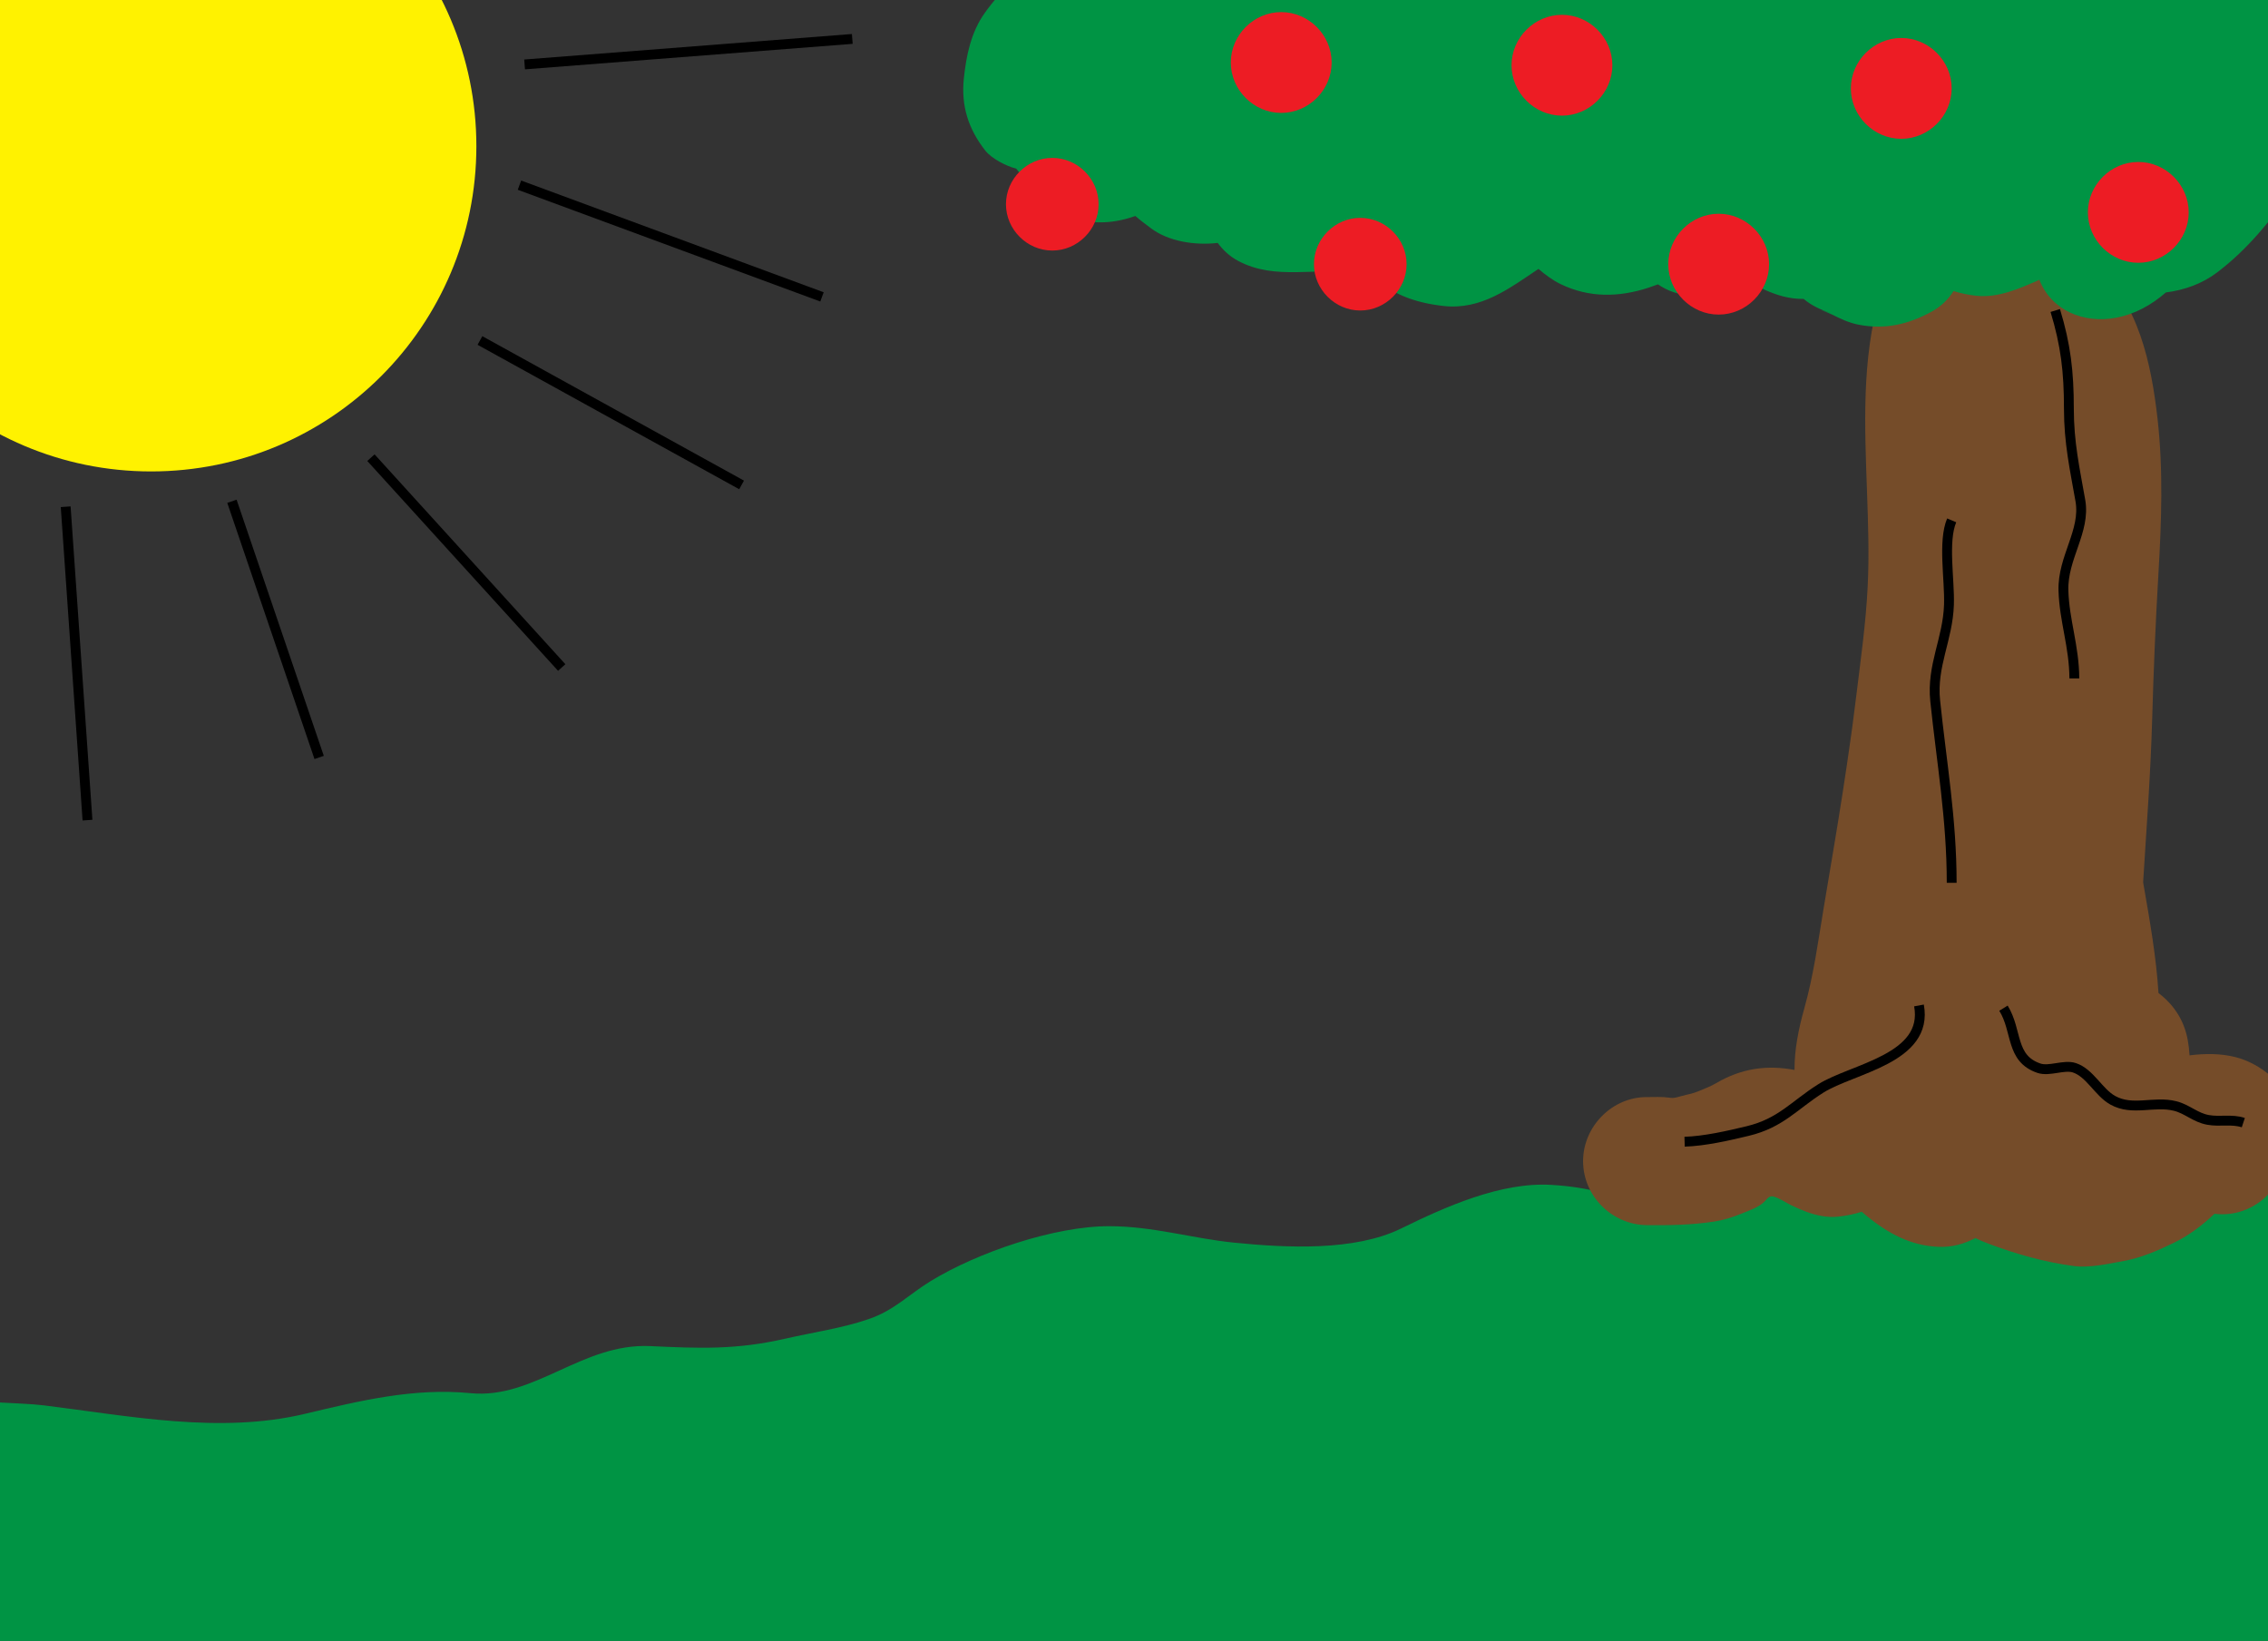<svg width="11.998in" height="8.681in" xmlns="http://www.w3.org/2000/svg">
 <rect width="100%" height="100%" fill="#333333" stroke="none"/>
 <g>
  <path id="svg_5" d="m1225.115,799.06c2.91,-18.489 4.143,-37.38 4.123,-56.097c-0.037,-36.792 2.635,-73.753 -10.046,-108.515c-8.589,-23.543 -17.226,-53.189 -39.698,-66.682c-27.114,-16.28 -57.425,-23.858 -88.458,-27.947c-42.746,-5.632 -87.777,1.283 -128.946,13.114c-21.7,6.235 -44.271,14.355 -64.291,24.654c-15.798,8.129 -29.648,20.355 -43.535,31.518c-4.04,3.003 -8.161,5.905 -12.41,8.593c-0.887,-0.501 -1.776,-0.998 -2.673,-1.484c-16.836,-9.124 -32.289,-13.303 -51.341,-14.428c-25.772,-1.521 -53.961,11.214 -76.357,22.193c-23.538,11.538 -57.974,9.83 -84.657,7.159c-21.425,-2.144 -41.166,-8.339 -63.46,-8.368c-27.998,-0.035 -66.915,13.33 -90.776,27.919c-11.186,6.839 -18.385,14.831 -31.593,19.328c-13.613,4.637 -27.979,6.635 -41.956,9.837c-25.411,5.823 -43.918,4.959 -68.827,3.817c-34.665,-1.589 -58.8,27.097 -91.287,23.909c-28.801,-2.826 -56.326,3.886 -84.108,10.504c-43.277,10.307 -89.328,1.035 -132.474,-4.303c-13.415,-1.658 -32.599,-0.652 -44.757,-5.057c-5.885,20.918 -2.163,53.232 -0.983,76.057c0.911,17.581 2.807,32.712 2.307,50.278c-0.404,14.196 -16.615,47.638 -6.458,58.997c4.523,5.058 36.639,0.821 42.804,4.152c9.489,5.13 23.227,5.455 33.536,6.305c24.953,2.057 50.23,1.629 75.194,3.528c58.087,4.418 116.071,-3.433 173.976,-6.971c23.578,-1.441 47.347,-6.847 70.379,-7.43c27.514,-0.698 55.837,6.367 82.71,11.417c21.617,4.064 42.93,3.455 65.322,4.532c33.323,1.603 67.066,6.705 100.664,9.992c43.154,4.223 86.776,4.926 130.445,4.926c59.148,0 119.695,5.106 178.559,1.528c70.039,-4.26 142.854,0.652 210.686,-19.829c21.303,-6.43 44.511,-12.892 62.006,-27.324c20.423,-16.846 15.357,-31.408 21.119,-54.046c2.152,-8.465 3.891,-17.079 5.261,-25.778z" fill="#009444"/>
  <path id="svg_6" d="m1163.701,564.144c-2.159,-13.465 -15.977,-24.1 -28.356,-27.232c-7.743,-1.96 -15.587,-1.863 -23.382,-0.915c-0.144,-2.667 -0.463,-5.28 -0.914,-7.759c-1.932,-10.602 -7.484,-18.223 -14.861,-23.927c-1.132,-18.096 -4.303,-36.152 -7.439,-54.141c-0.119,-0.684 -0.234,-1.369 -0.353,-2.053c1.704,-27.592 3.799,-55.164 4.584,-82.805c0.701,-24.694 1.725,-49.199 3.174,-73.868c1.54,-26.217 2.514,-52.694 -0.455,-78.848c-3.127,-27.533 -9.466,-58.487 -31.355,-77.717c-8.876,-7.797 -19.887,-11.599 -31.646,-8.364c-7.802,2.147 -15.348,7.7 -19.626,14.922c-6.458,-8.9 -15.678,-14.701 -27.093,-14.701c-14.618,0 -27.33,9.952 -31.364,23.88c-9.278,32.018 -7.61,66.363 -6.447,99.284c0.566,16.026 1.13,32.07 0.331,48.098c-0.927,18.61 -3.571,37.256 -5.838,55.741c-0.537,4.375 -1.099,8.748 -1.666,13.119c-0.082,0.616 -0.147,1.111 -0.201,1.511c-0.252,1.841 -0.502,3.683 -0.758,5.523c-1.326,9.553 -2.748,19.094 -4.223,28.626c-3.002,19.41 -6.345,38.767 -9.572,58.14c-2.873,17.239 -5.168,34.552 -9.899,51.394c-2.966,10.552 -5.04,21.01 -4.998,31.361c-13.966,-2.655 -26.96,-0.821 -39.755,6.683c-2.776,1.627 -5.567,2.678 -8.526,3.921c-2.104,0.884 -4.471,1.55 -6.688,2.029c-1.708,0.37 -3.365,0.944 -5.067,1.334c-1.482,0.339 -2.514,0.285 -3.952,0.072c-3.476,-0.512 -7.346,-0.227 -10.86,-0.256c-17.733,-0.148 -32.527,14.908 -32.527,32.527c0,17.844 14.798,32.379 32.527,32.527c11.703,0.098 22.54,-0.09 34.2,-1.855c4.724,-0.716 9.304,-2.201 13.715,-4.004c3.922,-1.603 8.828,-3.192 11.777,-6.212c0.955,-0.98 1.79,-2.328 3.236,-2.55c1.225,-0.188 2.714,0.58 3.783,1.059c2.237,1.001 4.198,2.328 6.382,3.395c2.54,1.24 5.124,2.397 7.779,3.369c5.189,1.898 10.75,3.095 16.292,2.453c4.338,-0.502 8.128,-1.277 11.827,-2.473c0.882,0.764 1.759,1.532 2.666,2.269c10.706,8.688 21.99,14.906 36.106,15.544c7.237,0.328 13.245,-1.541 18.943,-4.411c2.005,0.968 4.204,1.895 6.794,2.872c14.037,5.298 28.236,9.29 43.117,11.287c8.119,1.091 17.76,-1.175 25.552,-2.581c8.723,-1.576 17.144,-5.243 25.058,-9.073c7.818,-3.783 14.684,-8.96 20.902,-14.875c1.261,0.156 2.561,0.249 3.92,0.249c11.699,0 21.998,-6.295 28.087,-16.11c7.239,-11.676 9.228,-22.996 7.069,-36.459z" fill="#754C29"/>
  <path stroke="#000000" id="svg_7" d="m991.169,264.281c-4.53,10.731 -0.968,30.027 -1.384,42.836c-0.573,17.619 -8.853,30.919 -6.993,48.824c3.229,31.078 8.377,60.036 8.377,92.429" stroke-miterlimit="10" stroke-width="5" fill="none"/>
  <path stroke="#000000" id="svg_8" d="m1043.766,157.703c5.323,17.48 6.921,31.128 6.921,49.756c0,17.466 3.003,30.686 5.835,46.824c2.72,15.501 -9.095,28.863 -8.604,45.676c0.446,15.255 5.483,28.408 5.536,44.601" stroke-miterlimit="10" stroke-width="5" fill="none"/>
  <path stroke="#000000" id="svg_9" d="m974.56,510.655c5.008,27.104 -33.781,31.991 -49.892,42.174c-13.575,8.58 -20.268,17.554 -37.071,21.602c-9.952,2.399 -21.944,5.131 -32.071,5.43" stroke-miterlimit="10" stroke-width="5" fill="none"/>
  <path stroke="#000000" id="svg_10" d="m1017.467,512.039c7.188,11.638 3.43,25.496 17.957,30.478c5.346,1.834 12.78,-1.957 18.067,-0.202c7.932,2.632 12.244,12.471 19.484,16.499c10.113,5.625 20.771,0.195 31.655,2.916c6.193,1.547 10.234,5.883 16.722,7.053c6.143,1.109 11.988,-0.566 17.917,1.388" stroke-miterlimit="10" stroke-width="5" fill="none"/>
  <path id="svg_11" d="m1193.774,33.585c-0.472,-6.979 -1.716,-14.364 -4.065,-21.325c0.022,-0.206 0.043,-0.412 0.064,-0.624c2.007,-8.01 1.679,-15.931 -3.038,-23.987c-4.313,-7.362 -11.161,-12.389 -18.904,-14.647c-4.999,-6.328 -11.873,-11.083 -20.396,-12.989c-15.408,-3.445 -28.463,1.75 -42.313,7.663c-0.114,0.048 -0.227,0.1 -0.34,0.148c-7.703,-3.165 -14.546,-5.365 -23.644,-5.974c-7.805,-0.523 -15.949,1.676 -23.729,3.572c-5.297,-3.546 -11.163,-6.403 -17.394,-7.806c-12.878,-2.9 -24.674,-0.545 -36.488,4.806c-0.666,-0.447 -1.329,-0.904 -2.015,-1.322c-10.852,-6.604 -23.32,-7.013 -35.372,-4.264c-6.036,1.377 -11.953,3.936 -17.552,7.242c-7.557,-6.051 -16.23,-10.63 -25.637,-13.12c-14.662,-3.881 -28.211,-1.564 -41.774,4.294c-1.927,0.832 -3.783,1.784 -5.628,2.766c-6.341,-2.097 -12.098,-4.575 -19.753,-4.421c-12.342,0.249 -24.298,3.416 -35.766,7.69c-4.768,1.777 -9.494,3.658 -14.302,5.329c-1.036,0.36 -2.082,0.682 -3.132,0.988c-5.222,-1.215 -10.539,-1.941 -15.875,-2.538c-0.718,-0.08 -1.437,-0.161 -2.155,-0.241c7.059,1.099 5.568,0.936 -4.466,-0.489c-2.074,-0.115 -4.031,-0.079 -6.099,0.102c-6.336,0.558 -12.431,1.611 -18.471,3.507c-3.067,0.963 -6.08,2.083 -9.134,3.087c-0.3,-0.233 -0.603,-0.465 -0.903,-0.693c-4.263,-3.247 -8.648,-5.034 -13.758,-7.023c-13.635,-5.307 -27.31,-2.824 -38.736,4.772c-10.524,-1.995 -22.208,-0.166 -32.683,0.364c-2.249,0.113 -4.5,0.192 -6.752,0.262c-0.425,0.012 -0.768,0.032 -1.056,0.054c-3.567,-0.923 -7.056,-2.209 -10.597,-3.207c-6.206,-1.751 -12.929,-2.538 -19.353,-2.519c-10,0.03 -17.484,3.366 -26.455,7.163c-1.684,0.713 -3.33,1.532 -4.977,2.335c-13.923,-2.837 -26.221,0.615 -37.758,7.978c-6.512,-0.955 -12.965,-1.194 -19.556,0.471c-14.731,3.721 -25.246,13.699 -33.79,25.717c-6.904,9.71 -9.336,21.617 -10.537,33.172c-1.446,13.916 2.313,25.649 10.88,36.588c3.149,4.019 10.59,7.906 15.717,9.179c1.157,1.456 2.324,2.905 3.5,4.342c5.438,6.634 11.773,12.341 18.985,17.037c11.831,7.704 25.519,7.074 38.03,2.667c2.468,2.158 5.099,4.105 7.837,6.182c8.991,6.817 22.506,8.821 33.986,7.503c2.735,3.691 6.119,6.889 10.55,9.22c9.454,4.973 19.232,5.781 29.662,5.617c7.984,-0.126 15.917,-0.601 23.905,-0.496c4.267,0.057 8.37,-0.288 12.364,-0.95c0.417,0.537 0.823,1.078 1.253,1.61c9.006,11.144 23.297,15.487 36.876,17.018c19.192,2.163 33.531,-8.965 48.303,-18.835c3.482,3.024 7.273,5.844 11.382,7.809c14.412,6.896 29.259,6.681 44.343,1.794c1.666,-0.54 3.312,-1.138 4.955,-1.745c0.536,0.359 1.071,0.714 1.602,1.041c11.184,6.897 25.428,5.186 37.72,3.175c3.809,-0.367 7.617,-0.706 11.35,-1.643c0.657,-0.165 1.309,-0.353 1.958,-0.558c0.401,0.209 0.803,0.418 1.218,0.602c6.757,2.994 12.735,4.844 20.139,4.786c4.072,3.448 8.843,5.595 14.112,7.307c-10.292,-3.344 -2.379,-0.725 0.35,0.651c4.126,2.082 8.543,4.147 13.119,5.064c13.587,2.722 25.723,-0.069 37.712,-6.735c4.536,-2.522 8.166,-6.103 10.818,-10.277c3.769,1.179 7.679,1.96 11.556,2.377c11.034,1.186 21.704,-3.579 31.485,-7.848c0.185,-0.082 0.362,-0.176 0.548,-0.259c6.159,15.695 22.593,22.325 38.863,19.286c9.828,-1.835 18.173,-6.584 25.37,-12.85c9.515,-1.253 18.377,-4.352 26.154,-10.263c15.483,-11.769 27.069,-26.255 38.288,-42.095c3.492,-4.932 6.818,-9.979 10.118,-15.041c1.186,-1.822 2.382,-3.638 3.574,-5.455c-5.873,8.955 -0.014,0.89 2.202,-1.554c9.887,-10.915 14.497,-25.879 13.508,-40.541l0,0l0,0l0,0l0,0l0,0l0,0z" fill="#009444"/>
  <path id="svg_12" d="m534.408,80.193c-12.827,0 -23.53,10.703 -23.53,23.53s10.703,23.53 23.53,23.53s23.53,-10.703 23.53,-23.53s-10.703,-23.53 -23.53,-23.53z" fill="#ED1C24"/>
  <path id="svg_13" d="m690.814,110.643c-12.826,0 -23.53,10.703 -23.53,23.53s10.703,23.53 23.53,23.53s23.53,-10.703 23.53,-23.53s-10.703,-23.53 -23.53,-23.53z" fill="#ED1C24"/>
  <path id="svg_14" d="m650.675,6.142c-13.959,0 -25.606,11.647 -25.606,25.606s11.647,25.606 25.606,25.606s25.606,-11.647 25.606,-25.606s-11.647,-25.606 -25.606,-25.606z" fill="#ED1C24"/>
  <path id="svg_15" d="m872.827,108.567c-13.959,0 -25.606,11.647 -25.606,25.606s11.647,25.606 25.606,25.606s25.606,-11.647 25.606,-25.606s-11.647,-25.606 -25.606,-25.606z" fill="#ED1C24"/>
  <path id="svg_16" d="m793.24,7.526c-13.959,0 -25.606,11.647 -25.606,25.606s11.647,25.606 25.606,25.606s25.606,-11.647 25.606,-25.606s-11.647,-25.606 -25.606,-25.606z" fill="#ED1C24"/>
  <path id="svg_18" d="m1085.934,82.255c-13.959,0 -25.606,11.647 -25.606,25.606s11.647,25.606 25.606,25.606s25.606,-11.647 25.606,-25.606s-11.647,-25.606 -25.606,-25.606z" fill="#ED1C24"/>
  <line stroke="#000000" id="svg_20" y2="416.534" x2="44.429" y1="257.36" x1="33.356" stroke-miterlimit="10" stroke-width="5" fill="none"/>
  <line stroke="#000000" id="svg_21" y2="384.7" x2="162.08" y1="254.592" x1="117.788" stroke-miterlimit="10" stroke-width="5" fill="none"/>
  <line stroke="#000000" id="svg_22" y2="339.024" x2="285.267" y1="232.446" x1="188.378" stroke-miterlimit="10" stroke-width="5" fill="none"/>
  <line stroke="#000000" id="svg_23" y2="246.287" x2="376.619" y1="172.929" x1="243.743" stroke-miterlimit="10" stroke-width="5" fill="none"/>
  <path stroke="#000000" id="svg_24" d="m263.809,94.041l153.638,56.749" stroke-linecap="null" stroke-linejoin="null" stroke-dasharray="null" stroke-width="5" fill="none"/>
  <path stroke="#000000" id="svg_25" d="m266.415,32.721l166.42,-12.95" stroke-width="5" fill="none"/>
  <path id="svg_1" d="m965.563,19.291c-13.959,0 -25.606,11.647 -25.606,25.606s11.647,25.606 25.606,25.606s25.606,-11.647 25.606,-25.606s-11.647,-25.606 -25.606,-25.606z" fill="#ED1C24"/>
  <path transform="rotate(90 76.739 74.25)" stroke="rgba(0, 0, 0, 0)" fill="#FFF200" stroke-width="5" d="m-88.448,74.25c0,-91.264 73.924,-165.188 165.188,-165.188c91.264,0 165.188,73.924 165.188,165.188c0,91.264 -73.924,165.188 -165.188,165.188c-91.264,0 -165.188,-73.924 -165.188,-165.188z" id="svg_19"/>
 </g>
</svg>